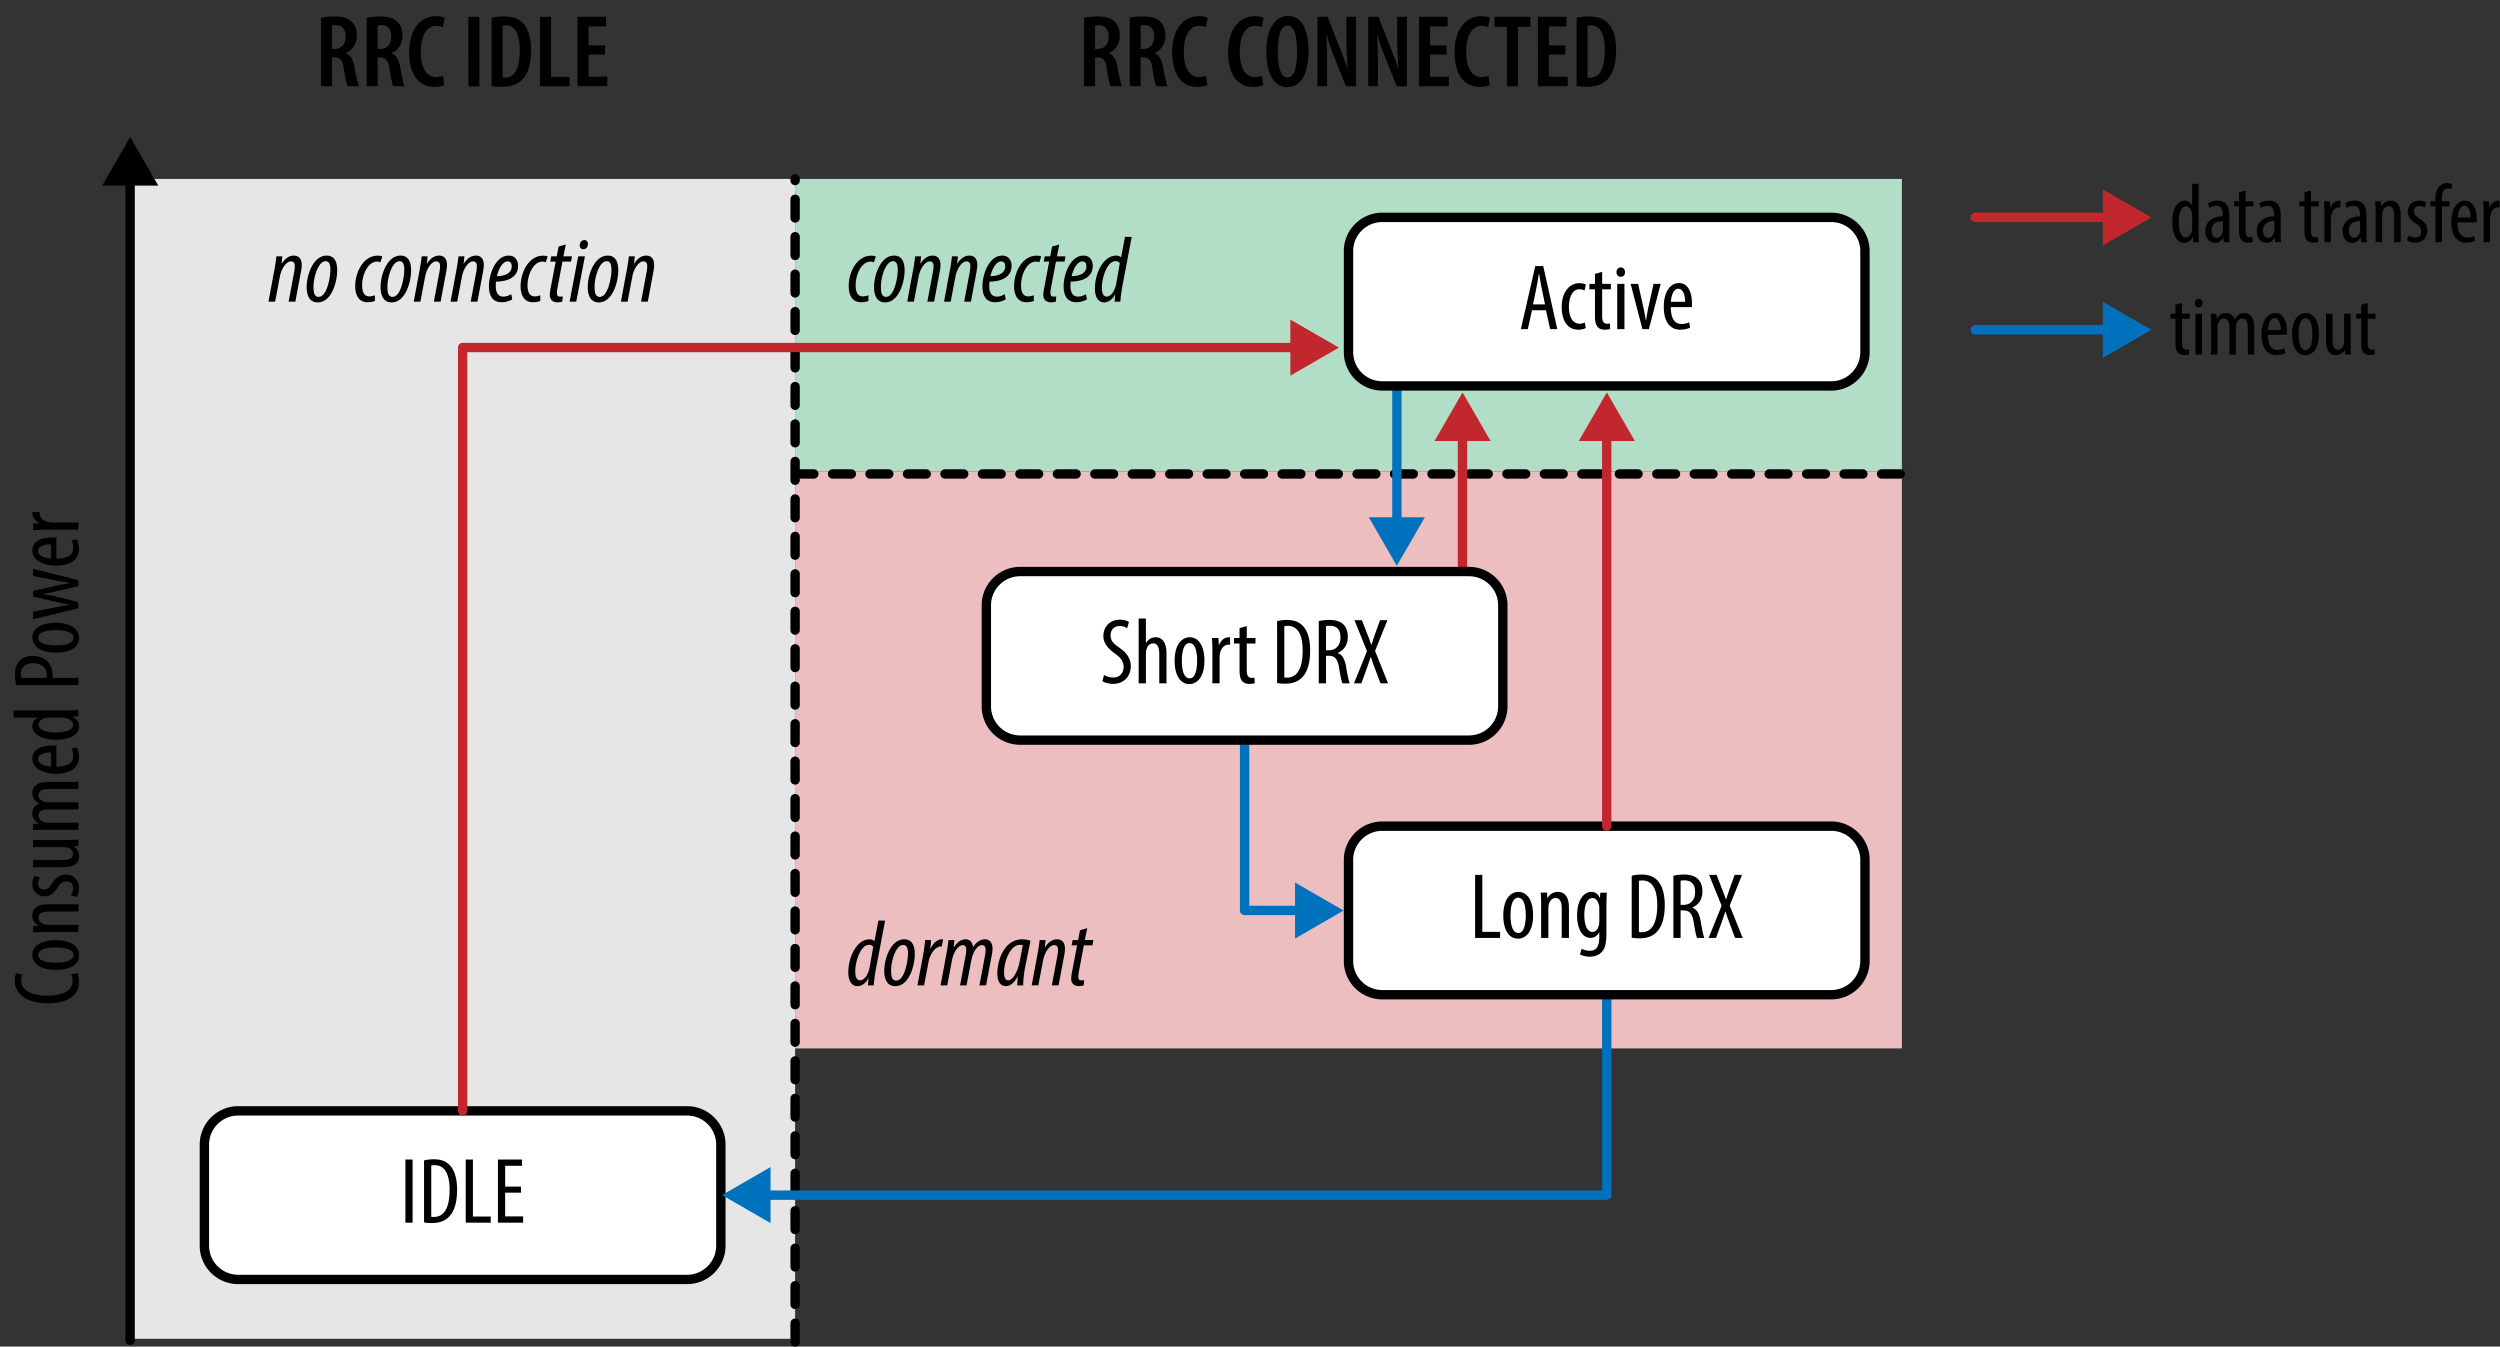 <svg xmlns="http://www.w3.org/2000/svg" viewBox="0 0 266.921 143.773"><rect x="0" y="0" width="266.921" height="143.773" fill="#333333" stroke="none"/><path fill="#e6e6e6" d="M13.893 19.105h71v123.834h-71z"/><path fill="#b2dec7" d="M84.893 19.105h118.169v31.25H84.893z"/><path fill="#fff" fill-rule="evenodd" d="M76.965 133.005c0 1.98-1.62 3.6-3.6 3.6H25.422a3.61 3.61 0 0 1-3.6-3.6v-10.799c0-1.98 1.62-3.6 3.6-3.6h47.943c1.98 0 3.6 1.62 3.6 3.6v10.799z" clip-rule="evenodd"/><path fill="none" stroke="#000" d="M76.965 133.005c0 1.98-1.62 3.6-3.6 3.6H25.422a3.61 3.61 0 0 1-3.6-3.6v-10.799c0-1.98 1.62-3.6 3.6-3.6h47.943c1.98 0 3.6 1.62 3.6 3.6v10.799z" stroke-linecap="round" stroke-linejoin="round"/><path fill="#ecbec0" d="M84.893 50.355h118.169v61.583H84.893z"/><path fill="none" stroke="#000" d="M13.893 143.106V18.938" stroke-linecap="round" stroke-linejoin="round"/><path d="M16.894 19.813l-2.992-5.181-2.991 5.181z"/><path fill="none" stroke="#000" d="M84.893 143.273V19.105m0 31.5h118.169" stroke-linecap="round" stroke-linejoin="round" stroke-dasharray="2 2"/><path fill="none" stroke="#c1272d" d="M49.394 118.606V37.105h89.251" stroke-linecap="round" stroke-linejoin="round"/><path fill="#c1272d" d="M137.77 40.106l5.182-2.992-5.182-2.991z"/><path fill="none" stroke="#0071bc" d="M149.145 41.207v14.898" stroke-linecap="round" stroke-linejoin="round"/><path fill="#0071bc" d="M146.145 55.229l2.991 5.182 2.991-5.182z"/><path fill="none" stroke="#c1272d" d="M156.145 61.105V46.207" stroke-linecap="round" stroke-linejoin="round"/><path fill="#c1272d" d="M159.146 47.082l-2.991-5.182-2.991 5.182z"/><path fill="#fff" fill-rule="evenodd" d="M199.12 37.606a3.61 3.61 0 0 1-3.6 3.6h-47.943a3.61 3.61 0 0 1-3.6-3.6V26.808c0-1.98 1.62-3.6 3.6-3.6h47.943c1.98 0 3.6 1.62 3.6 3.6v10.798z" clip-rule="evenodd"/><path fill="none" stroke="#000" d="M199.12 37.606a3.61 3.61 0 0 1-3.6 3.6h-47.943a3.61 3.61 0 0 1-3.6-3.6V26.808c0-1.98 1.62-3.6 3.6-3.6h47.943c1.98 0 3.6 1.62 3.6 3.6v10.798z" stroke-linecap="round" stroke-linejoin="round"/><path fill="none" stroke="#0071bc" d="M132.883 78.772v18.435h6.262" stroke-linecap="round" stroke-linejoin="round"/><path fill="#0071bc" d="M138.27 100.208l5.182-2.992-5.182-2.991z"/><path fill="#fff" fill-rule="evenodd" d="M160.454 75.421a3.61 3.61 0 0 1-3.6 3.6h-47.943a3.61 3.61 0 0 1-3.6-3.6V64.623c0-1.98 1.62-3.6 3.6-3.6h47.943a3.61 3.61 0 0 1 3.6 3.6v10.798z" clip-rule="evenodd"/><path fill="none" stroke="#000" d="M160.454 75.421a3.61 3.61 0 0 1-3.6 3.6h-47.943a3.61 3.61 0 0 1-3.6-3.6V64.623c0-1.98 1.62-3.6 3.6-3.6h47.943a3.61 3.61 0 0 1 3.6 3.6v10.798z" stroke-linecap="round" stroke-linejoin="round"/><path fill="none" stroke="#0071bc" d="M171.55 106.207v21.398H81.396" stroke-linecap="round" stroke-linejoin="round"/><path fill="#0071bc" d="M82.271 124.604l-5.182 2.992 5.182 2.991z"/><path fill="#fff" fill-rule="evenodd" d="M199.12 102.606a3.61 3.61 0 0 1-3.6 3.6h-47.943a3.61 3.61 0 0 1-3.6-3.6V91.808c0-1.98 1.62-3.6 3.6-3.6h47.943c1.98 0 3.6 1.62 3.6 3.6v10.798z" clip-rule="evenodd"/><path fill="none" stroke="#000" d="M199.12 102.606a3.61 3.61 0 0 1-3.6 3.6h-47.943a3.61 3.61 0 0 1-3.6-3.6V91.808c0-1.98 1.62-3.6 3.6-3.6h47.943c1.98 0 3.6 1.62 3.6 3.6v10.798z" stroke-linecap="round" stroke-linejoin="round"/><path fill="none" stroke="#c1272d" d="M171.549 88.207v-42" stroke-linecap="round" stroke-linejoin="round"/><path fill="#c1272d" d="M174.55 47.082l-2.991-5.182-2.993 5.182z"/><path fill="none" stroke="#c1272d" d="M210.895 23.208h14.5" stroke-linecap="round" stroke-linejoin="round"/><path fill="#c1272d" d="M224.52 26.208l5.181-2.991-5.181-2.991z"/><path fill="none" stroke="#0071bc" d="M210.895 35.208h14.5" stroke-linecap="round" stroke-linejoin="round"/><path fill="#0071bc" d="M224.52 38.208l5.181-2.991-5.181-2.991z"/><path d="M8.25 103.898c.11.21.18.54.18.959 0 1.319-1.059 2.259-3.348 2.259-2.658 0-3.508-1.319-3.508-2.379 0-.41.08-.699.17-.839l.649.17c-.07.16-.14.33-.14.68 0 .72.699 1.559 2.758 1.559 2.06 0 2.738-.76 2.738-1.579 0-.29-.069-.55-.149-.709l.65-.121zm-2.299-3.52c1.869 0 2.499.87 2.499 1.609 0 .87-.79 1.569-2.488 1.569-1.77 0-2.509-.79-2.509-1.619 0-.859.81-1.559 2.498-1.559zm0 2.409c.8 0 1.89-.14 1.89-.839 0-.66-1.14-.79-1.89-.79-.739 0-1.879.13-1.879.81 0 .689 1.14.819 1.879.819zm-1.169-3.27c-.569 0-.859.03-1.249.04v-.67l.579-.04v-.02c-.39-.21-.659-.6-.659-1.109 0-.669.499-1.169 1.669-1.169H8.37v.77H5.252c-.569 0-1.149.11-1.149.669 0 .32.27.629.789.729.12.02.271.03.431.03H8.37v.77H4.782zm2.788-3.92c.11-.17.25-.47.25-.78 0-.439-.27-.709-.699-.709-.37 0-.62.13-.95.62-.409.63-.819.969-1.379.969-.779 0-1.339-.58-1.339-1.329 0-.38.13-.669.25-.87l.579.21c-.12.18-.21.39-.21.64 0 .42.3.63.61.63.329 0 .509-.12.839-.6.36-.56.8-1 1.47-1 .969 0 1.438.66 1.438 1.449 0 .36-.109.75-.279.959l-.58-.189zm-.519-5.919c.54 0 .96-.03 1.319-.04v.669l-.51.05v.02c.24.15.59.52.59 1.039 0 .85-.66 1.18-1.859 1.18H3.533v-.77h2.948c.76 0 1.319-.12 1.319-.65 0-.45-.42-.649-.64-.689-.13-.03-.28-.04-.44-.04H3.533v-.77h3.518zm-2.269-1.081c-.569 0-.859.03-1.249.04v-.67l.6-.04v-.02c-.391-.21-.68-.58-.68-1.089 0-.45.22-.83.739-1.009v-.02c-.24-.13-.43-.3-.55-.48a1.163 1.163 0 0 1-.189-.669c0-.649.479-1.159 1.709-1.159H8.37v.759H5.342c-.63 0-1.239.09-1.239.68 0 .32.27.6.72.709.13.02.279.03.439.03H8.37v.759H5.202c-.54 0-1.1.1-1.1.67 0 .31.27.629.779.72.13.02.271.03.42.03H8.37v.76H4.782zm1.239-6.74c1.479-.01 1.799-.589 1.799-1.149 0-.33-.08-.609-.189-.799l.569-.12c.15.27.229.68.229 1.06 0 1.159-.949 1.759-2.429 1.759-1.568 0-2.548-.66-2.548-1.629 0-.989 1.039-1.379 2.139-1.379.18 0 .31 0 .43.01v2.247zm-.569-1.519c-.97-.02-1.399.35-1.399.72 0 .5.739.759 1.399.79v-1.51zm-3.998-4.48h5.757c.33 0 .879-.03 1.159-.04v.66l-.609.05v.03c.35.16.689.5.689 1.009 0 .82-.89 1.41-2.479 1.41-1.72 0-2.519-.71-2.519-1.459 0-.35.17-.689.579-.879v-.02H1.454v-.761zm3.918.76c-.101 0-.21 0-.32.01-.5.05-.939.35-.939.72 0 .64.89.859 1.859.859 1.02 0 1.839-.26 1.839-.819 0-.24-.13-.57-.83-.74-.09-.02-.199-.03-.319-.03h-1.29zm-3.639-3.471c-.079-.31-.13-.68-.13-1.12 0-.62.15-1.139.5-1.489.32-.33.81-.5 1.39-.5.619 0 1.039.15 1.379.41.5.37.75.99.75 1.589 0 .13 0 .23-.011.34H8.37v.77H1.733zm3.229-.77c.021-.09.03-.17.03-.3 0-.76-.5-1.27-1.449-1.27-.689 0-1.31.29-1.31 1.14 0 .18.021.33.05.43h2.679zm.989-5.878c1.869 0 2.499.87 2.499 1.609 0 .87-.79 1.569-2.488 1.569-1.77 0-2.509-.79-2.509-1.619 0-.86.81-1.559 2.498-1.559zm0 2.408c.8 0 1.89-.14 1.89-.839 0-.66-1.14-.79-1.89-.79-.739 0-1.879.13-1.879.81 0 .689 1.14.819 1.879.819zm-2.418-3.59l2.368-.47c.52-.09 1.039-.2 1.539-.26v-.04c-.5-.07-1.06-.19-1.519-.3l-2.389-.56v-.59l2.318-.529c.54-.12 1.05-.23 1.589-.31v-.04c-.51-.06-1.009-.15-1.559-.26l-2.349-.46v-.77l4.837 1.219v.63l-2.349.56c-.47.12-.899.19-1.449.27v.02c.569.08 1.02.17 1.479.28l2.318.58v.65L3.53 66.116v-.799zm2.488-5.68c1.479-.01 1.799-.589 1.799-1.149 0-.33-.08-.609-.189-.799l.569-.12c.15.27.229.68.229 1.06 0 1.159-.949 1.759-2.429 1.759-1.568 0-2.548-.66-2.548-1.629 0-.989 1.039-1.379 2.139-1.379.18 0 .31 0 .43.01v2.247zm-.569-1.519c-.97-.02-1.399.35-1.399.72 0 .5.739.76 1.399.79v-1.51zm-.67-1.561c-.41 0-.89.03-1.249.04v-.689l.759-.04v-.02c-.459-.16-.839-.57-.839-1.02 0-.06.01-.11.01-.16h.789c-.01.05-.01.1-.01.16 0 .49.45.85 1.01.93.13.02.279.03.439.03H8.37v.77H4.782zm39.271 67.247v6.736h-.77v-6.736h.77zm1.22.1c.3-.09.65-.13 1.04-.13.709 0 1.209.181 1.579.51.52.45.91 1.319.91 2.729 0 1.539-.38 2.379-.81 2.839-.44.5-1.08.729-1.859.729-.31 0-.629-.021-.859-.07v-6.607zm.769 6.007c.11.021.22.021.29.021.85 0 1.669-.61 1.669-2.898 0-1.699-.52-2.629-1.599-2.629-.12 0-.26.01-.36.04v5.466zm3.681-6.107h.77v6.087h1.899v.649h-2.668v-6.736zm5.899 3.538h-1.689v2.528h1.919v.67h-2.688v-6.736h2.569v.67h-1.799v2.219h1.689v.649zm107.946-94.218l-.449 2.019h-.74l1.54-6.736h.849l1.5 6.736h-.76l-.45-2.019h-1.49zm1.39-.621l-.35-1.709c-.101-.479-.19-1.039-.271-1.539h-.04c-.079.51-.18 1.089-.27 1.539l-.35 1.709h1.281zm4.35 2.519c-.17.101-.46.18-.8.18-1.059 0-1.769-.85-1.769-2.448 0-1.39.699-2.519 1.909-2.519.26 0 .539.07.68.149l-.15.63c-.1-.05-.3-.13-.55-.13-.77 0-1.119.92-1.119 1.869 0 1.129.43 1.809 1.14 1.809.21 0 .38-.05.56-.13l.099.59zm1.751-5.996v1.279h.93v.589h-.93v2.869c0 .629.229.799.51.799.12 0 .22-.01.31-.029l.03.59c-.14.05-.32.079-.569.079-.301 0-.57-.079-.76-.289-.19-.221-.29-.55-.29-1.22v-2.799h-.59v-.589h.59v-1.06l.769-.219zm2.439.029c.011.3-.18.5-.47.5-.25 0-.439-.2-.439-.5s.2-.499.45-.499c.279 0 .459.199.459.499zm-.829 6.087v-4.837h.77v4.837h-.77zm2.229-4.837l.609 2.718c.07.33.15.76.21 1.18h.03c.05-.399.13-.81.2-1.18l.6-2.718h.76l-1.26 4.837h-.689l-1.26-4.837h.8zm3.491 2.488c.01 1.479.59 1.799 1.149 1.799.33 0 .609-.08.8-.189l.12.569c-.271.15-.68.229-1.06.229-1.159 0-1.76-.949-1.76-2.429 0-1.568.66-2.548 1.63-2.548.989 0 1.379 1.039 1.379 2.139 0 .18 0 .31-.01.43h-2.248zm1.519-.569c.02-.97-.351-1.399-.72-1.399-.5 0-.76.739-.79 1.399h1.51zm-151.244-.017l.59-3.179c.14-.699.21-1.269.26-1.658h.63l-.08.77h.02c.39-.59.81-.85 1.299-.85.6 0 .83.47.83.979 0 .279-.04.51-.09.789l-.59 3.148h-.72l.59-3.139c.04-.22.07-.419.07-.669 0-.29-.12-.49-.42-.49-.45 0-.989.689-1.169 1.609l-.51 2.688h-.71zm7.338-3.338c0 1.219-.6 3.418-2.079 3.418-.899 0-1.18-.779-1.18-1.64 0-1.299.7-3.357 2.139-3.357.97 0 1.12.929 1.12 1.579zm-2.528 1.709c0 .55.04 1.119.549 1.119.88 0 1.25-2.059 1.25-2.878 0-.5-.09-.93-.51-.93-.8.001-1.289 1.74-1.289 2.689zm6.559 1.549c-.18.08-.459.14-.79.14-.969 0-1.319-.789-1.319-1.729 0-1.409.83-3.238 2.409-3.238.21 0 .38.03.48.08l-.19.619c-.1-.029-.21-.069-.36-.069-1.009 0-1.599 1.438-1.599 2.528 0 .71.21 1.189.77 1.189.19 0 .4-.05.59-.12l.009.6zm3.859-3.258c0 1.219-.6 3.418-2.079 3.418-.9 0-1.18-.779-1.18-1.64 0-1.299.7-3.357 2.139-3.357.97 0 1.12.929 1.12 1.579zm-2.528 1.709c0 .55.04 1.119.549 1.119.88 0 1.25-2.059 1.25-2.878 0-.5-.09-.93-.51-.93-.799.001-1.289 1.74-1.289 2.689zm2.809 1.629l.59-3.179c.14-.699.21-1.269.26-1.658h.63l-.08.77h.02c.39-.59.81-.85 1.299-.85.6 0 .83.47.83.979 0 .279-.04.51-.09.789l-.59 3.148h-.72l.59-3.139c.04-.22.07-.419.07-.669 0-.29-.12-.49-.42-.49-.45 0-.989.689-1.169 1.609l-.51 2.688h-.71zm3.931 0l.59-3.179c.14-.699.21-1.269.26-1.658h.63l-.08.77h.02c.39-.59.81-.85 1.299-.85.6 0 .83.47.83.979 0 .279-.04.51-.09.789l-.59 3.148h-.72l.59-3.139c.04-.22.07-.419.07-.669 0-.29-.12-.49-.42-.49-.45 0-.989.689-1.169 1.609l-.51 2.688h-.71zm6.588-.24c-.35.19-.72.3-1.139.3-1.02 0-1.35-.779-1.35-1.709 0-1.309.73-3.268 2.109-3.268.71 0 1 .539 1 1.099 0 1.17-1.04 1.67-2.359 1.68-.02.14-.05.68.03.97.11.409.36.629.74.629.379 0 .64-.13.859-.26l.11.559zm-.49-4.058c-.43 0-.89.53-1.149 1.579.77-.01 1.579-.27 1.579-1.049 0-.339-.14-.53-.43-.53zm3.49 4.218c-.18.08-.459.14-.79.14-.969 0-1.319-.789-1.319-1.729 0-1.409.83-3.238 2.409-3.238.21 0 .38.03.48.08l-.19.619c-.1-.029-.21-.069-.36-.069-1.009 0-1.599 1.438-1.599 2.528 0 .71.21 1.189.77 1.189.19 0 .4-.05.59-.12l.009.6zm2.72-6.026l-.26 1.27h.919l-.11.56h-.91l-.52 2.758c-.05.26-.07.48-.07.61 0 .239.09.369.33.369.13 0 .21 0 .3-.02l-.06.56c-.17.05-.36.07-.52.07-.51 0-.81-.3-.81-.78 0-.189.02-.39.1-.779l.529-2.788h-.58l.1-.56h.59l.2-1.05.772-.22zm.401 6.106l.919-4.837h.72l-.929 4.837h-.71zm1.089-6.066c.01-.26.21-.51.48-.51.28 0 .41.21.39.47-.02.33-.24.51-.5.51s-.399-.191-.37-.47zm4.109 2.728c0 1.219-.6 3.418-2.079 3.418-.9 0-1.18-.779-1.18-1.64 0-1.299.7-3.357 2.139-3.357.97 0 1.12.929 1.12 1.579zm-2.528 1.709c0 .55.04 1.119.549 1.119.88 0 1.25-2.059 1.25-2.878 0-.5-.09-.93-.51-.93-.799.001-1.289 1.74-1.289 2.689zm2.81 1.629l.59-3.179c.14-.699.21-1.269.26-1.658h.63l-.08.77h.02c.39-.59.81-.85 1.299-.85.6 0 .83.47.83.979 0 .279-.04.51-.09.789l-.59 3.148h-.72l.59-3.139c.04-.22.07-.419.07-.669 0-.29-.12-.49-.42-.49-.45 0-.989.689-1.169 1.609l-.51 2.688h-.71zm26.429-.08c-.18.08-.459.14-.79.14-.969 0-1.319-.789-1.319-1.729 0-1.409.83-3.238 2.409-3.238.21 0 .38.03.48.08l-.19.619c-.1-.029-.21-.069-.36-.069-1.009 0-1.599 1.438-1.599 2.528 0 .71.21 1.189.77 1.189.19 0 .4-.05.59-.12l.009.6zm3.86-3.258c0 1.219-.6 3.418-2.079 3.418-.9 0-1.18-.779-1.18-1.64 0-1.299.7-3.357 2.139-3.357.97 0 1.12.929 1.12 1.579zm-2.529 1.709c0 .55.04 1.119.549 1.119.88 0 1.25-2.059 1.25-2.878 0-.5-.09-.93-.51-.93-.799.001-1.289 1.74-1.289 2.689zm2.81 1.629l.59-3.179c.14-.699.21-1.269.26-1.658h.63l-.08.77h.02c.39-.59.81-.85 1.299-.85.6 0 .83.47.83.979 0 .279-.04.51-.09.789l-.59 3.148h-.72l.59-3.139c.04-.22.07-.419.07-.669 0-.29-.12-.49-.42-.49-.45 0-.989.689-1.169 1.609l-.51 2.688h-.71zm3.93 0l.59-3.179c.14-.699.21-1.269.26-1.658h.63l-.08.77h.02c.39-.59.81-.85 1.299-.85.6 0 .83.47.83.979 0 .279-.04.51-.09.789l-.59 3.148h-.72l.59-3.139c.04-.22.07-.419.07-.669 0-.29-.12-.49-.42-.49-.45 0-.989.689-1.169 1.609l-.51 2.688h-.71zm6.589-.24c-.35.19-.72.3-1.139.3-1.02 0-1.35-.779-1.35-1.709 0-1.309.73-3.268 2.109-3.268.709 0 1 .539 1 1.099 0 1.17-1.04 1.67-2.359 1.68-.02.14-.05.68.03.97.11.409.36.629.74.629.379 0 .64-.13.859-.26l.11.559zm-.49-4.058c-.43 0-.89.53-1.149 1.579.77-.01 1.579-.27 1.579-1.049 0-.339-.14-.53-.43-.53zm3.49 4.218c-.18.08-.459.14-.79.14-.969 0-1.319-.789-1.319-1.729 0-1.409.83-3.238 2.409-3.238.21 0 .38.03.48.08l-.19.619c-.1-.029-.21-.069-.36-.069-1.009 0-1.599 1.438-1.599 2.528 0 .71.21 1.189.77 1.189.19 0 .4-.05.59-.12l.009.6zm2.72-6.026l-.26 1.27h.919l-.11.56h-.91l-.52 2.758c-.05.26-.07.48-.07.61 0 .239.09.369.33.369.13 0 .21 0 .3-.02l-.06.56c-.17.05-.36.07-.52.07-.51 0-.81-.3-.81-.78 0-.189.02-.39.1-.779l.529-2.788h-.58l.1-.56h.59l.2-1.05.772-.22zm2.95 5.866c-.35.19-.72.3-1.139.3-1.02 0-1.35-.779-1.35-1.709 0-1.309.73-3.268 2.109-3.268.709 0 1 .539 1 1.099 0 1.17-1.04 1.67-2.359 1.68-.02.14-.05.68.03.97.11.409.36.629.74.629.379 0 .64-.13.859-.26l.11.559zm-.49-4.058c-.43 0-.89.53-1.149 1.579.77-.01 1.579-.27 1.579-1.049 0-.339-.14-.53-.43-.53zm5.269-2.618l-.99 5.217c-.1.53-.2 1.239-.22 1.699h-.62l.06-.76h-.02c-.24.5-.69.84-1.16.84-.609 0-.979-.569-.979-1.449 0-1.649.87-3.548 2.289-3.548.19 0 .39.08.51.18l.41-2.179h.72zm-1.269 2.809a.523.523 0 0 0-.45-.22c-.93 0-1.469 1.828-1.469 2.818 0 .569.13.969.53.969.35 0 .819-.439 1.009-1.398l.38-2.169zm37.932 65.306h.77v6.087h1.899v.649h-2.668v-6.736zm6.189 4.317c0 1.869-.869 2.499-1.609 2.499-.87 0-1.569-.79-1.569-2.488 0-1.77.79-2.509 1.619-2.509.859 0 1.559.81 1.559 2.498zm-2.409 0c0 .8.14 1.89.839 1.89.66 0 .79-1.14.79-1.89 0-.739-.13-1.879-.81-1.879-.689 0-.819 1.14-.819 1.879zm3.27-1.169c0-.569-.03-.859-.04-1.249h.67l.04.579h.02c.21-.39.6-.659 1.109-.659.67 0 1.17.499 1.17 1.669v3.248h-.771v-3.118c0-.569-.109-1.149-.669-1.149-.32 0-.63.27-.729.789-.021.12-.03.271-.03.431v3.048h-.77v-3.589zm7.009-1.249c-.01.34-.04.77-.04 1.509v2.708c0 1.27-.16 1.749-.479 2.1-.29.329-.75.52-1.29.52-.409 0-.81-.1-1.059-.24l.18-.6c.189.101.51.21.899.21.609 0 .989-.38.989-1.479v-.489h-.02a.985.985 0 0 1-.93.59c-.859 0-1.42-.97-1.42-2.389 0-1.779.81-2.519 1.52-2.519.52 0 .76.34.899.629h.021l.04-.549h.69zm-.8 1.669c0-.12-.01-.25-.04-.351-.09-.329-.26-.739-.699-.739-.56 0-.859.75-.859 1.819 0 1.239.39 1.799.859 1.799.229 0 .529-.11.689-.689.04-.15.05-.3.05-.439v-1.4zm3.461-3.469c.3-.09.649-.13 1.039-.13.71 0 1.21.181 1.579.51.52.45.91 1.319.91 2.729 0 1.539-.38 2.379-.81 2.839-.44.5-1.08.729-1.859.729-.31 0-.63-.021-.859-.07v-6.607zm.769 6.007c.109.021.22.021.29.021.85 0 1.669-.61 1.669-2.898 0-1.699-.52-2.629-1.6-2.629-.12 0-.26.01-.359.04v5.466zm3.681-6.007c.33-.09.729-.13 1.109-.13.67 0 1.169.141 1.519.48.33.34.47.789.47 1.319 0 .859-.399 1.419-1.079 1.729v.021c.5.149.76.629.909 1.509.15.93.29 1.499.38 1.709h-.779c-.1-.2-.229-.84-.359-1.669-.15-.92-.44-1.27-1.1-1.27h-.3v2.938h-.77v-6.636zm.77 3.109h.319c.74 0 1.229-.539 1.229-1.349 0-.78-.319-1.26-1.149-1.27-.149 0-.3.01-.399.04v2.579zm5.818 3.528l-.609-1.619c-.14-.37-.26-.72-.41-1.18h-.029c-.15.45-.28.84-.41 1.2l-.579 1.599h-.79l1.39-3.438-1.34-3.298h.8l.6 1.56c.13.31.24.629.399 1.069h.021c.149-.47.25-.77.359-1.1l.55-1.529h.79l-1.319 3.278 1.389 3.458h-.812zm-67.379-28.075c.23.15.63.27.97.27.699 0 1.119-.459 1.119-1.139 0-.62-.36-1-.89-1.399-.53-.37-1.269-.999-1.269-1.869 0-1.02.709-1.769 1.779-1.769.42 0 .79.13.95.249l-.19.66a1.41 1.41 0 0 0-.8-.229c-.66 0-.969.499-.969.959 0 .67.35.93.989 1.39.81.569 1.169 1.189 1.169 1.938 0 1.159-.819 1.889-1.889 1.889-.46 0-.95-.149-1.14-.289l.171-.661zm3.7-6.026h.77v2.599h.02c.1-.17.25-.32.4-.42.18-.11.37-.18.65-.18.609 0 1.129.489 1.129 1.709v3.208h-.77v-3.118c0-.59-.13-1.149-.649-1.149-.36 0-.63.26-.75.77-.02.11-.03.25-.03.37v3.128h-.77v-6.917zm7.019 4.497c0 1.869-.87 2.499-1.609 2.499-.87 0-1.569-.79-1.569-2.488 0-1.77.79-2.509 1.619-2.509.859 0 1.559.81 1.559 2.498zm-2.409 0c0 .8.14 1.89.839 1.89.66 0 .79-1.14.79-1.89 0-.739-.13-1.879-.81-1.879-.689 0-.819 1.14-.819 1.879zm3.26-1.169c0-.41-.03-.89-.04-1.249h.689l.04.759h.02c.16-.459.57-.839 1.02-.839.06 0 .11.01.16.01v.789c-.05-.01-.1-.01-.16-.01-.49 0-.85.45-.93 1.01-.02.13-.03.279-.03.439v2.679h-.77v-3.588zm3.669-2.528v1.279h.93v.589h-.93v2.869c0 .629.23.799.51.799.12 0 .22-.01.31-.029l.03.59c-.14.05-.32.079-.569.079-.3 0-.57-.079-.76-.289-.19-.221-.29-.55-.29-1.22v-2.799h-.589v-.589h.589v-1.06l.769-.219zm3.241-.521c.3-.09.65-.13 1.04-.13.709 0 1.209.181 1.579.51.52.45.91 1.319.91 2.729 0 1.539-.38 2.379-.81 2.839-.44.5-1.08.729-1.859.729-.31 0-.629-.021-.859-.07V66.32zm.769 6.007c.11.021.22.021.29.021.85 0 1.669-.61 1.669-2.898 0-1.699-.52-2.629-1.599-2.629-.12 0-.26.01-.36.04v5.466zm3.68-6.007c.33-.09.729-.13 1.109-.13.67 0 1.169.141 1.519.48.33.34.47.789.47 1.319 0 .859-.399 1.419-1.079 1.729v.021c.5.149.759.629.909 1.509.15.93.29 1.499.38 1.709h-.779c-.1-.2-.23-.84-.36-1.669-.15-.92-.44-1.27-1.1-1.27h-.3v2.938h-.77V66.32zm.77 3.109h.32c.74 0 1.229-.539 1.229-1.349 0-.78-.32-1.26-1.149-1.27-.15 0-.3.01-.4.04v2.579zm5.819 3.528l-.609-1.619c-.14-.37-.26-.72-.41-1.18h-.03c-.15.45-.28.84-.41 1.2l-.58 1.599h-.79l1.389-3.438-1.339-3.298h.799l.6 1.56c.13.31.24.629.399 1.069h.02c.15-.47.25-.77.36-1.1l.55-1.529h.79l-1.319 3.278 1.389 3.458h-.809zm87.348-53.331v5.186c0 .297.026.792.035 1.044h-.594l-.045-.549h-.027c-.145.314-.45.621-.909.621-.738 0-1.27-.802-1.27-2.233 0-1.548.64-2.269 1.314-2.269.315 0 .622.153.792.522h.019v-2.322h.685zm-.684 3.528c0-.09 0-.188-.009-.288-.045-.45-.315-.846-.648-.846-.576 0-.774.801-.774 1.674 0 .919.233 1.657.738 1.657.216 0 .513-.117.666-.747.019-.081.027-.181.027-.288v-1.162zm3.374 2.701l-.045-.459h-.026c-.188.333-.495.531-.864.531-.586 0-1.035-.495-1.035-1.242 0-1.09.873-1.576 1.854-1.585v-.135c0-.585-.143-.99-.692-.99-.271 0-.513.09-.72.225l-.154-.486c.181-.135.586-.288 1.018-.288.873 0 1.252.576 1.252 1.558v1.882c0 .333 0 .711.045.99h-.633zm-.099-2.251c-.36 0-1.197.063-1.197 1.009 0 .567.288.774.531.774.306 0 .567-.226.647-.657.019-.081.019-.171.019-.243v-.883zm2.421-3.259v1.152h.838v.531h-.838v2.584c0 .567.207.72.459.72.108 0 .199-.009.279-.026l.027.531a1.524 1.524 0 0 1-.514.071c-.27 0-.513-.071-.684-.261-.172-.198-.262-.495-.262-1.099v-2.521h-.531v-.531h.531v-.954l.695-.197zm3.168 5.51l-.045-.459h-.026c-.188.333-.495.531-.864.531-.586 0-1.035-.495-1.035-1.242 0-1.09.873-1.576 1.854-1.585v-.135c0-.585-.143-.99-.692-.99-.271 0-.513.09-.72.225l-.154-.486c.181-.135.586-.288 1.018-.288.873 0 1.252.576 1.252 1.558v1.882c0 .333 0 .711.045.99h-.633zm-.099-2.251c-.36 0-1.197.063-1.197 1.009 0 .567.288.774.531.774.306 0 .567-.226.647-.657.019-.081.019-.171.019-.243v-.883zm3.915-3.259v1.152h.837v.531h-.837v2.584c0 .567.207.72.459.72.107 0 .198-.009.279-.026l.027.531a1.532 1.532 0 0 1-.514.071c-.27 0-.514-.071-.684-.261-.172-.198-.262-.495-.262-1.099v-2.521h-.531v-.531h.531v-.954l.695-.197zm1.44 2.278c0-.368-.027-.801-.036-1.125h.622l.035.685h.018c.145-.414.514-.757.919-.757.054 0 .099.01.144.01v.711c-.045-.009-.09-.009-.144-.009-.441 0-.765.404-.837.909a2.524 2.524 0 0 0-.027.396v2.413h-.693v-3.233zm3.906 3.232l-.045-.459h-.027c-.189.333-.494.531-.863.531-.586 0-1.036-.495-1.036-1.242 0-1.09.874-1.576 1.854-1.585v-.135c0-.585-.145-.99-.693-.99-.27 0-.513.09-.72.225l-.153-.486c.18-.135.586-.288 1.018-.288.873 0 1.252.576 1.252 1.558v1.882c0 .333 0 .711.045.99h-.632zm-.1-2.251c-.359 0-1.197.063-1.197 1.009 0 .567.289.774.531.774.307 0 .568-.226.648-.657.018-.081.018-.171.018-.243v-.883zm1.657-.981c0-.513-.027-.773-.036-1.125h.603l.037.522h.018c.189-.352.54-.595.999-.595.604 0 1.054.45 1.054 1.504v2.926h-.693v-2.809c0-.514-.1-1.035-.604-1.035-.287 0-.566.243-.656.711a2.331 2.331 0 0 0-.027.387v2.746h-.693v-3.232zm3.527 2.512c.153.099.424.225.703.225.396 0 .639-.243.639-.63 0-.333-.117-.559-.559-.855-.566-.369-.873-.738-.873-1.242 0-.702.522-1.207 1.197-1.207.342 0 .604.117.783.226l-.188.522a1.024 1.024 0 0 0-.576-.189.534.534 0 0 0-.567.549c0 .298.107.459.54.757.505.324.9.72.9 1.323 0 .873-.595 1.296-1.306 1.296-.324 0-.675-.099-.863-.252l.17-.523zm2.863.72v-3.826h-.55v-.531h.55v-.261c0-.469.071-.954.387-1.314a1.18 1.18 0 0 1 .873-.369c.234 0 .414.045.54.107l-.117.541a.898.898 0 0 0-.378-.072c-.495 0-.612.531-.612 1.099v.27h.792v.531h-.792v3.826h-.693zm2.367-2.115c.009 1.332.531 1.62 1.036 1.62.297 0 .549-.072.72-.171l.108.513c-.244.136-.613.207-.955.207-1.044 0-1.584-.854-1.584-2.188 0-1.413.594-2.296 1.467-2.296.892 0 1.242.937 1.242 1.927 0 .162 0 .279-.008.388h-2.026zm1.368-.514c.019-.873-.314-1.261-.648-1.261-.449 0-.684.667-.711 1.261h1.359zm1.404-.603c0-.368-.027-.801-.037-1.125h.622l.036.685h.018c.145-.414.514-.757.918-.757.055 0 .1.01.145.01v.711c-.045-.009-.09-.009-.145-.009-.441 0-.765.404-.837.909a2.53 2.53 0 0 0-.026.396v2.413h-.693v-3.233zm-32.201 9.722v1.152h.836v.531h-.836v2.584c0 .567.207.72.459.72.107 0 .197-.009.279-.026l.026.531a1.522 1.522 0 0 1-.513.071c-.271 0-.514-.071-.685-.261-.171-.198-.261-.495-.261-1.099v-2.521h-.531v-.531h.531v-.954l.695-.197zm2.195.028c.009.27-.162.45-.424.45-.225 0-.396-.181-.396-.45 0-.271.181-.45.405-.45.253-.001.415.179.415.45zm-.747 5.482v-4.357h.692v4.357h-.692zm1.655-3.232c0-.513-.027-.773-.035-1.125h.603l.036.54h.018c.189-.351.522-.612.982-.612.404 0 .746.198.908.667h.019c.116-.217.271-.388.433-.495.17-.117.377-.172.603-.172.585 0 1.044.433 1.044 1.54v2.89h-.684v-2.728c0-.567-.082-1.116-.612-1.116-.288 0-.54.243-.64.647a2.65 2.65 0 0 0-.027.396v2.8h-.684v-2.854c0-.486-.09-.99-.604-.99-.279 0-.566.243-.648.702a2.494 2.494 0 0 0-.026.378v2.764h-.685v-3.232zm6.067 1.117c.01 1.332.531 1.62 1.035 1.62.297 0 .549-.072.721-.171l.107.513c-.242.136-.611.207-.954.207-1.044 0-1.585-.854-1.585-2.188 0-1.413.595-2.296 1.469-2.296.891 0 1.242.937 1.242 1.927 0 .162 0 .279-.01.388h-2.025zm1.369-.514c.018-.873-.316-1.261-.648-1.261-.451 0-.685.667-.711 1.261h1.359zm4.086.45c0 1.684-.783 2.251-1.449 2.251-.783 0-1.414-.712-1.414-2.242 0-1.593.711-2.26 1.459-2.26.773 0 1.404.73 1.404 2.251zm-2.17 0c0 .721.126 1.701.756 1.701.595 0 .711-1.026.711-1.701 0-.666-.116-1.692-.729-1.692-.621 0-.738 1.026-.738 1.692zm5.553.991c0 .486.027.864.037 1.188h-.604l-.045-.459h-.018c-.136.216-.469.531-.938.531-.765 0-1.062-.595-1.062-1.675v-2.755h.692v2.656c0 .684.109 1.188.586 1.188.405 0 .585-.379.621-.576.027-.117.036-.253.036-.396v-2.872h.692v3.17zm1.818-4.322v1.152h.837v.531h-.837v2.584c0 .567.207.72.459.72.107 0 .198-.009.279-.026l.027.531a1.532 1.532 0 0 1-.514.071c-.27 0-.514-.071-.684-.261-.172-.198-.262-.495-.262-1.099v-2.521h-.531v-.531h.531v-.954l.695-.197zM94.501 98.291l-.99 5.217c-.1.53-.2 1.239-.22 1.699h-.62l.06-.76h-.02c-.24.5-.69.84-1.16.84-.609 0-.979-.569-.979-1.449 0-1.649.87-3.548 2.289-3.548.19 0 .39.08.51.18l.41-2.179h.72zm-1.269 2.809a.523.523 0 0 0-.45-.22c-.93 0-1.469 1.828-1.469 2.818 0 .569.13.969.53.969.35 0 .819-.439 1.009-1.398l.38-2.169zm4.439.769c0 1.219-.6 3.418-2.079 3.418-.9 0-1.18-.779-1.18-1.64 0-1.299.7-3.357 2.139-3.357.97 0 1.12.929 1.12 1.579zm-2.528 1.709c0 .55.04 1.119.549 1.119.88 0 1.25-2.059 1.25-2.878 0-.5-.09-.93-.51-.93-.799.001-1.289 1.74-1.289 2.689zm2.81 1.629l.61-3.248c.12-.649.18-1.229.21-1.589h.629c-.01.26-.03.52-.08.909h.03c.3-.6.72-.989 1.209-.989.05 0 .09.01.13.01l-.14.76c-.02 0-.06-.01-.09-.01-.64 0-1.179.899-1.319 1.618l-.479 2.539h-.71zm2.47 0l.59-3.179c.14-.699.21-1.269.26-1.658h.63l-.08.779h.02c.38-.6.81-.859 1.259-.859.51 0 .75.409.78.85.37-.58.829-.85 1.279-.85.56 0 .809.449.809.969 0 .24-.04.54-.11.88l-.58 3.068h-.709l.58-3.088c.05-.25.08-.48.08-.74 0-.29-.12-.47-.39-.47-.44 0-.95.649-1.129 1.6l-.52 2.698h-.689l.58-3.088c.05-.25.08-.47.08-.73 0-.3-.12-.479-.39-.479-.41 0-.959.689-1.129 1.6l-.51 2.698h-.711zm8.179 0c.01-.27.04-.54.07-.92h-.02c-.479.82-.909 1-1.269 1-.56 0-.9-.49-.9-1.359 0-1.469.78-3.638 2.649-3.638.34 0 .689.069.889.159l-.56 2.769c-.13.65-.22 1.449-.21 1.989h-.649zm.609-4.298a1.382 1.382 0 0 0-.3-.029c-1.079 0-1.679 1.769-1.709 2.828-.01.609.11.959.45.959.49 0 1.01-.959 1.2-1.919l.359-1.839zm.942 4.298l.59-3.179c.14-.699.21-1.269.26-1.658h.63l-.08.77h.02c.39-.59.81-.85 1.299-.85.6 0 .83.47.83.979 0 .279-.04.51-.09.789l-.59 3.148h-.72l.59-3.139c.04-.22.07-.419.07-.669 0-.29-.12-.49-.42-.49-.45 0-.989.689-1.169 1.609l-.51 2.688h-.71zm5.929-6.106l-.26 1.27h.919l-.11.56h-.91l-.52 2.758c-.05.26-.07.48-.07.61 0 .239.09.369.33.369.13 0 .21 0 .3-.02l-.06.56c-.17.05-.36.07-.52.07-.51 0-.81-.3-.81-.78 0-.189.02-.39.1-.779l.529-2.788h-.58l.1-.56h.59l.2-1.05.772-.22zM34.285 1.902c.407-.1.924-.144 1.408-.144.771 0 1.408.132 1.837.539.418.396.561.892.561 1.508 0 .857-.418 1.529-1.166 1.87v.021c.528.188.792.683.946 1.562.154.902.33 1.694.451 1.947h-1.221c-.088-.209-.253-.936-.374-1.805-.143-.968-.418-1.275-1.012-1.275h-.264v3.08h-1.167V1.902zm1.167 3.323h.308c.704 0 1.144-.55 1.144-1.31 0-.726-.297-1.221-1.056-1.232-.154 0-.297.012-.396.045v2.497zm3.706-3.323c.407-.1.924-.144 1.408-.144.771 0 1.408.132 1.837.539.418.396.561.892.561 1.508 0 .857-.418 1.529-1.166 1.87v.021c.528.188.792.683.946 1.562.154.902.33 1.694.451 1.947h-1.221c-.088-.209-.253-.936-.374-1.805-.143-.968-.418-1.275-1.012-1.275h-.264v3.08h-1.167V1.902zm1.167 3.323h.308c.704 0 1.144-.55 1.144-1.31 0-.726-.297-1.221-1.056-1.232-.154 0-.297.012-.396.045v2.497zm7.117 3.861c-.22.11-.605.188-1.089.188-1.694 0-2.662-1.387-2.662-3.675 0-2.85 1.507-3.873 2.827-3.873.484 0 .825.1.968.188l-.22 1.001c-.176-.089-.352-.155-.704-.155-.803 0-1.628.737-1.628 2.762 0 1.991.748 2.706 1.639 2.706.275 0 .55-.065.726-.132l.143.99zm3.739-7.294v7.415h-1.177V1.792h1.177zm1.309.11a5.503 5.503 0 0 1 1.32-.144c.858 0 1.474.209 1.915.616.605.539.979 1.507.979 2.992 0 1.596-.396 2.597-.957 3.146-.495.506-1.221.748-2.179.748-.407 0-.814-.032-1.078-.077V1.902zm1.166 6.37c.099.022.209.022.286.022.814 0 1.551-.683 1.551-2.937 0-1.684-.473-2.651-1.496-2.651a1.63 1.63 0 0 0-.341.033v5.533zm4.004-6.48h1.177v6.425h1.98v.99H57.66V1.792zm6.941 4.037h-1.76v2.354h2.002v1.023h-3.18V1.792h3.048v1.023H62.84V4.85h1.76v.979zm51.146-3.927c.407-.1.924-.144 1.408-.144.771 0 1.408.132 1.837.539.418.396.561.892.561 1.508 0 .857-.418 1.529-1.166 1.87v.021c.528.188.792.683.946 1.562.154.902.33 1.694.451 1.947h-1.221c-.088-.209-.253-.936-.374-1.805-.143-.968-.418-1.275-1.012-1.275h-.264v3.08h-1.167V1.902zm1.166 3.323h.308c.704 0 1.144-.55 1.144-1.31 0-.726-.297-1.221-1.056-1.232-.154 0-.297.012-.396.045v2.497zm3.707-3.323c.407-.1.924-.144 1.408-.144.771 0 1.408.132 1.837.539.418.396.561.892.561 1.508 0 .857-.418 1.529-1.166 1.87v.021c.528.188.792.683.946 1.562.154.902.33 1.694.451 1.947h-1.221c-.088-.209-.253-.936-.374-1.805-.143-.968-.418-1.275-1.012-1.275h-.264v3.08h-1.167V1.902zm1.166 3.323h.308c.704 0 1.144-.55 1.144-1.31 0-.726-.297-1.221-1.056-1.232-.154 0-.297.012-.396.045v2.497zm7.117 3.861c-.22.11-.605.188-1.089.188-1.694 0-2.662-1.387-2.662-3.675 0-2.85 1.507-3.873 2.827-3.873.484 0 .825.1.968.188l-.22 1.001c-.176-.088-.352-.154-.704-.154-.803 0-1.628.737-1.628 2.762 0 1.991.748 2.706 1.639 2.706.275 0 .55-.065.726-.132l.143.989zm5.973 0c-.22.11-.605.188-1.089.188-1.694 0-2.662-1.387-2.662-3.675 0-2.85 1.507-3.873 2.827-3.873.484 0 .825.1.968.188l-.22 1.001c-.176-.088-.352-.154-.704-.154-.803 0-1.628.737-1.628 2.762 0 1.991.748 2.706 1.639 2.706.275 0 .55-.065.726-.132l.143.989zm2.541.209c-1.475 0-2.211-1.562-2.211-3.807 0-2.222.836-3.784 2.332-3.784 1.551 0 2.167 1.694 2.167 3.696 0 2.795-.979 3.895-2.277 3.895h-.011zm.066-1.023c.759 0 1.001-1.331 1.001-2.816 0-1.342-.22-2.728-1.012-2.728-.781 0-1.056 1.375-1.045 2.75-.011 1.463.264 2.794 1.045 2.794h.011zm3.178.935V1.792h1.078l1.254 3.168c.264.672.638 1.629.869 2.344h.022a47.965 47.965 0 0 1-.132-3.41V1.792h1.034v7.415h-1.079l-1.265-3.157c-.275-.683-.605-1.573-.814-2.354h-.022c.055.858.088 1.903.088 3.443v2.068h-1.033zm5.423 0V1.792h1.078l1.254 3.168c.264.672.638 1.629.869 2.344h.022a47.965 47.965 0 0 1-.132-3.41V1.792h1.034v7.415h-1.079l-1.265-3.157c-.275-.683-.605-1.573-.814-2.354h-.022c.055.858.088 1.903.088 3.443v2.068h-1.033zm8.361-3.378h-1.76v2.354h2.002v1.023h-3.18V1.792h3.048v1.023h-1.871V4.85h1.76v.979zm4.609 3.257c-.22.11-.605.188-1.089.188-1.694 0-2.662-1.387-2.662-3.675 0-2.85 1.507-3.873 2.827-3.873.484 0 .825.1.968.188l-.22 1.001c-.176-.088-.352-.154-.704-.154-.803 0-1.628.737-1.628 2.762 0 1.991.748 2.706 1.639 2.706.275 0 .55-.065.726-.132l.143.989zm1.836-6.216h-1.331V1.792h3.839V2.87h-1.331v6.337h-1.177V2.87zm6.248 2.959h-1.76v2.354h2.002v1.023h-3.18V1.792h3.049v1.023h-1.871V4.85h1.76v.979zm1.199-3.927a5.51 5.51 0 0 1 1.32-.144c.858 0 1.475.209 1.914.616.605.539.979 1.507.979 2.992 0 1.596-.396 2.597-.957 3.146-.495.506-1.222.748-2.179.748-.406 0-.814-.032-1.078-.077V1.902zm1.166 6.37c.1.022.209.022.286.022.814 0 1.552-.683 1.552-2.937 0-1.684-.473-2.651-1.496-2.651-.121 0-.242.011-.342.033v5.533z"/></svg>